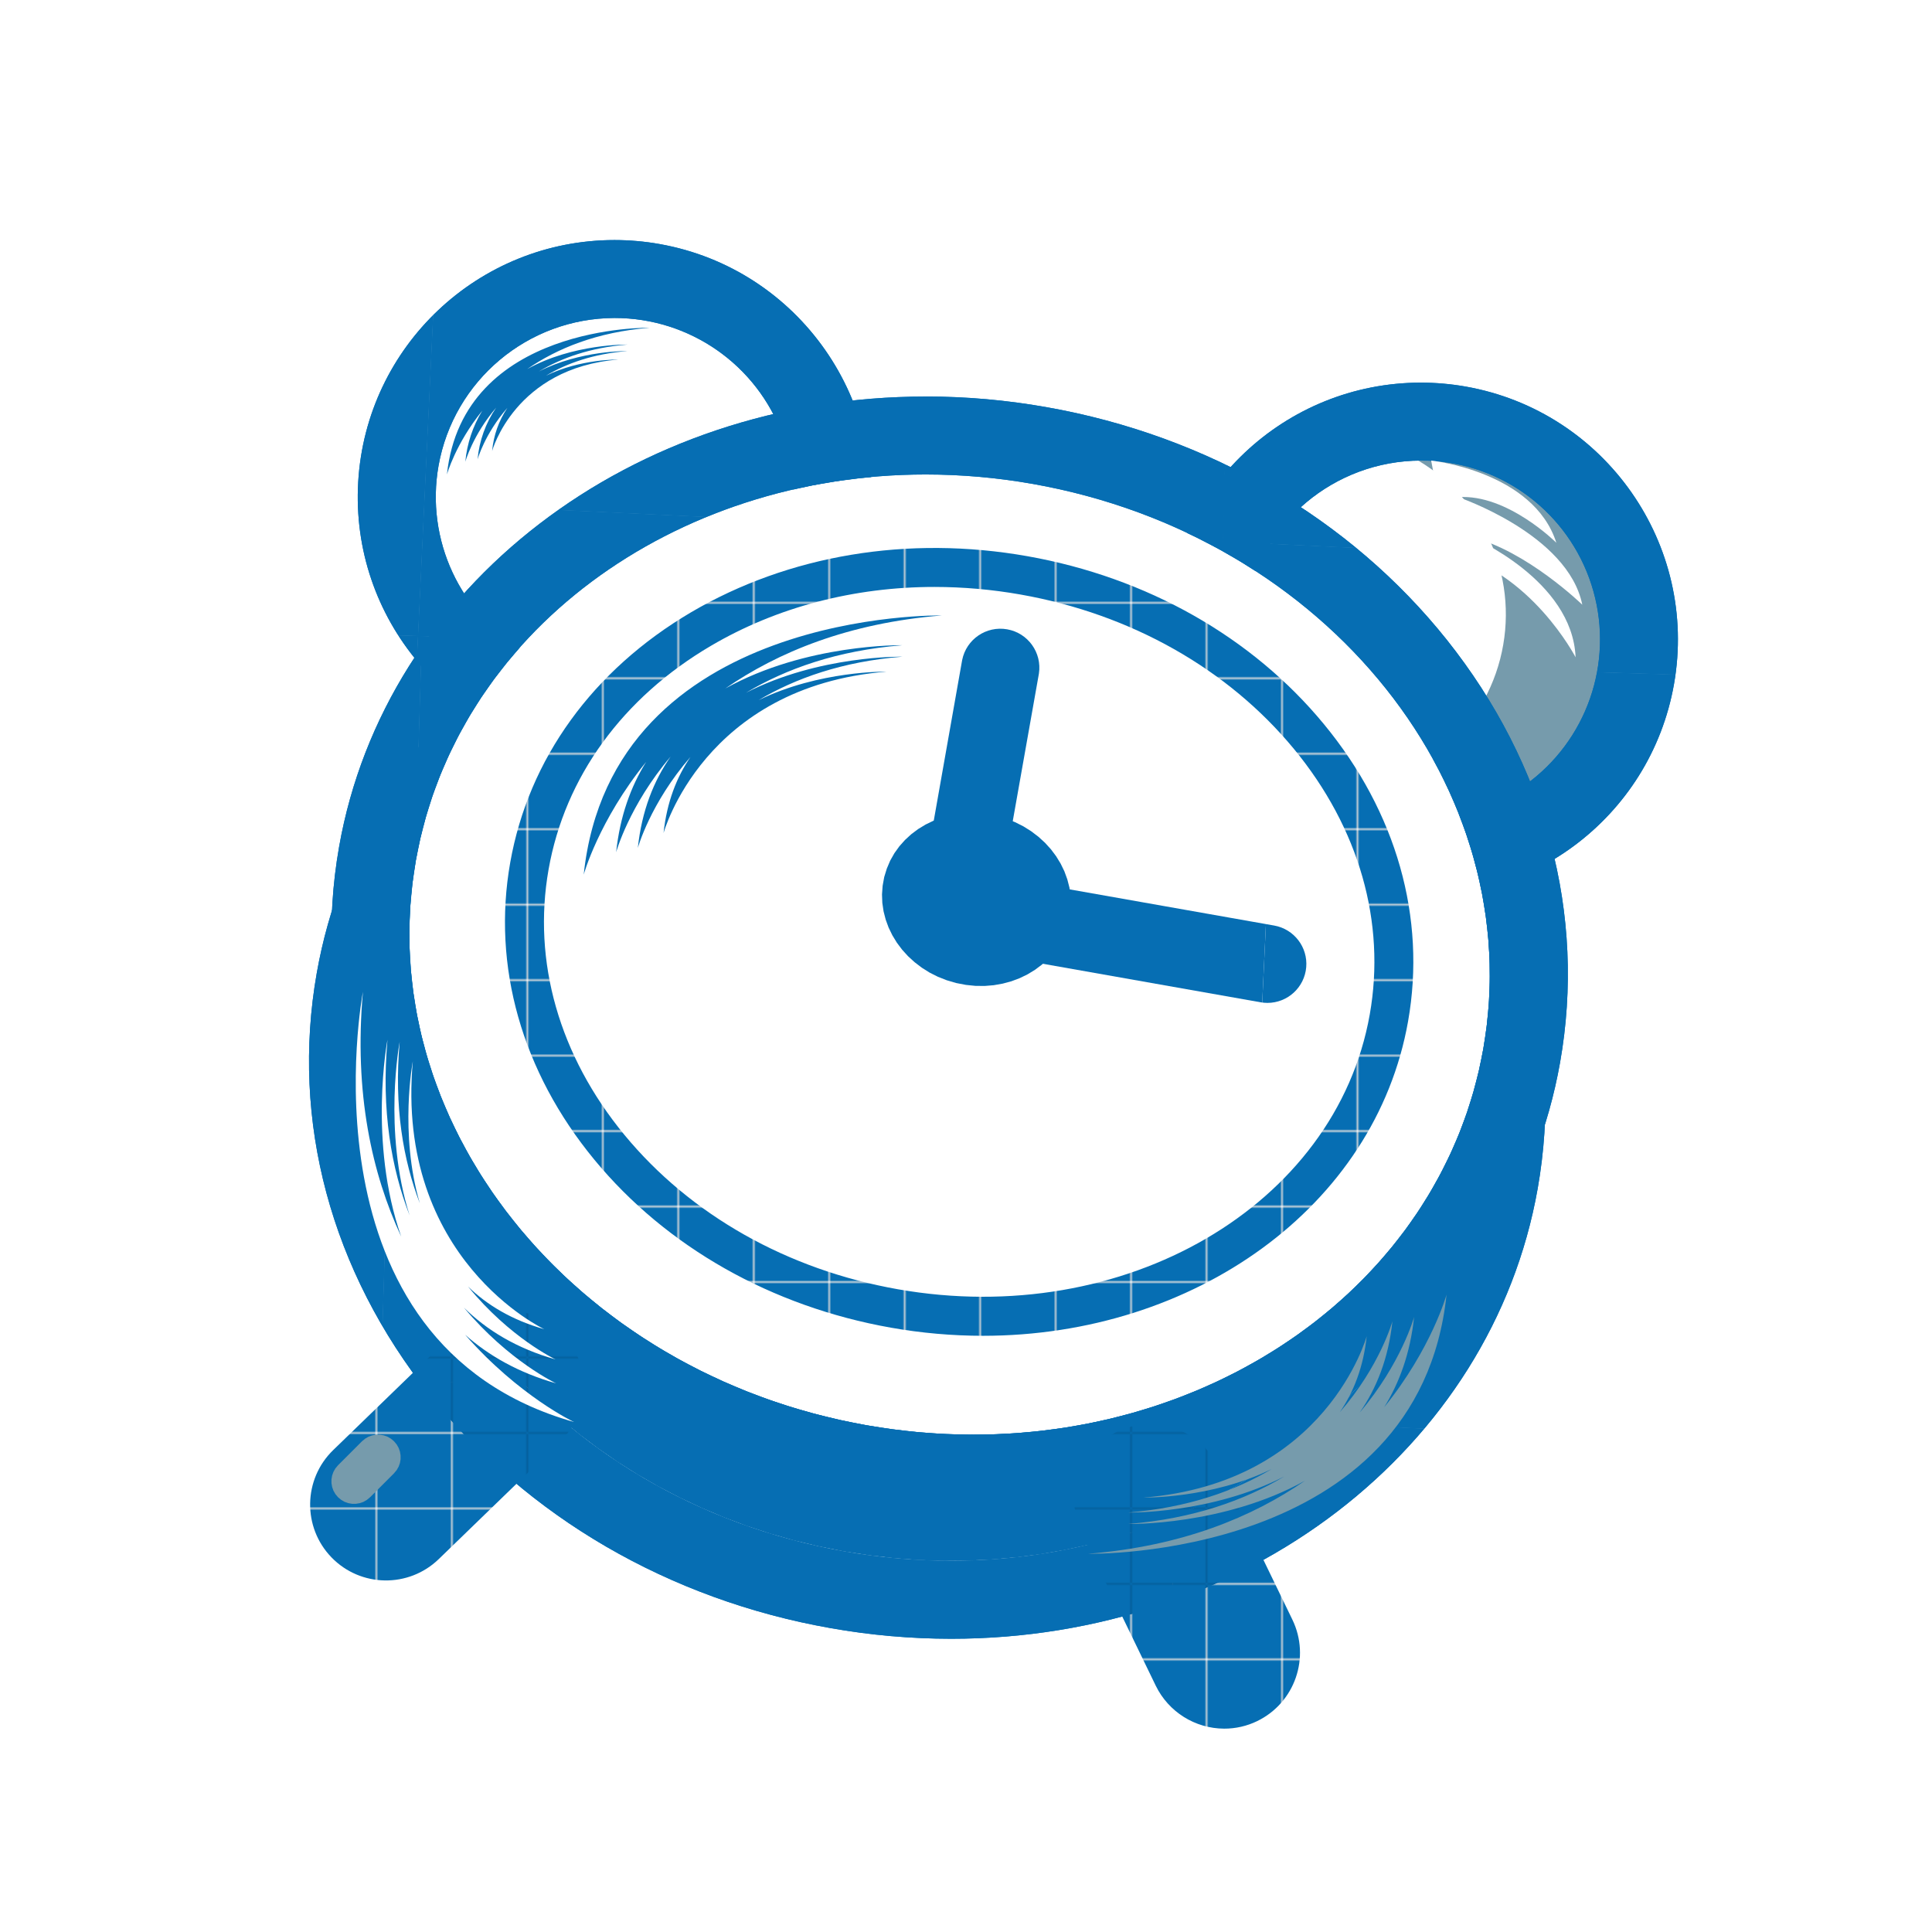 <?xml version="1.0" standalone="no"?><!DOCTYPE svg PUBLIC "-//W3C//DTD SVG 1.1//EN" "http://www.w3.org/Graphics/SVG/1.1/DTD/svg11.dtd"><svg height="1024" legacy-metrics="false" node-id="1" sillyvg="true" template-height="1024" template-width="1024" version="1.1" viewBox="0 0 1024 1024" width="1024" xmlns="http://www.w3.org/2000/svg" xmlns:xlink="http://www.w3.org/1999/xlink"><defs node-id="147"><clipPath id="clip-path" node-id="5"><path d="M 325.68 168.54 C 365.56 168.49 401.20 193.39 414.88 230.85 C 428.55 268.31 417.32 310.32 386.79 335.97 C 356.25 361.61 312.93 365.42 278.40 345.48 C 243.86 325.54 225.49 286.13 232.43 246.86 C 240.49 201.64 279.75 168.67 325.68 168.54 M 325.68 127.23 C 253.58 127.28 194.03 183.52 189.85 255.50 C 185.68 327.47 238.35 390.22 309.96 398.59 C 381.57 406.96 447.28 358.06 459.83 287.06 C 472.89 213.15 423.39 142.39 349.49 129.33 C 341.63 127.94 333.66 127.24 325.68 127.23 Z" fill="#000000" fill-rule="nonzero" node-id="150" stroke="none" target-height="272.278" target-width="272.24" target-x="189.636" target-y="127.23"></path></clipPath><clipPath id="clip-path-2" node-id="7"><path d="M 753.10 244.11 C 792.98 244.06 828.62 268.96 842.30 306.42 C 855.97 343.88 844.74 385.89 814.21 411.54 C 783.67 437.18 740.35 440.99 705.82 421.05 C 671.28 401.11 652.91 361.70 659.85 322.43 C 667.91 277.21 707.17 244.24 753.10 244.11 M 753.10 202.80 C 681.00 202.85 621.45 259.09 617.27 331.07 C 613.10 403.04 665.77 465.79 737.38 474.16 C 808.99 482.53 874.70 433.63 887.25 362.63 C 900.31 288.72 850.82 218.00 776.91 204.90 C 769.05 203.51 761.08 202.81 753.10 202.80 Z" fill="#000000" fill-rule="nonzero" node-id="154" stroke="none" target-height="272.278" target-width="272.241" target-x="617.056" target-y="202.8"></path></clipPath><clipPath id="clip-path-3" node-id="9"><path d="M 478.79 318.36 C 497.83 318.36 516.83 320.04 535.57 323.36 C 691.79 351.00 798.70 485.07 774.34 622.83 C 753.00 743.71 637.63 827.27 504.14 827.27 C 485.10 827.27 466.10 825.59 447.36 822.27 C 291.14 794.63 184.24 660.56 208.59 522.80 C 230.00 401.92 345.30 318.37 478.79 318.36 M 478.79 277.05 L 478.79 277.05 L 478.79 277.05 C 323.09 277.05 192.35 377.38 167.91 515.61 C 154.04 594.08 175.36 673.61 227.96 739.61 C 279.33 804.00 354.70 847.82 440.17 862.93 C 461.30 866.68 482.71 868.57 504.17 868.58 C 659.84 868.58 790.58 768.25 815.00 630.00 C 828.87 551.53 807.55 472.00 755.00 406.00 C 703.60 341.61 628.23 297.81 542.76 282.70 C 521.65 278.96 500.25 277.07 478.81 277.05 Z" fill="#000000" fill-rule="nonzero" node-id="158" stroke="none" target-height="591.53" target-width="655.357" target-x="163.777" target-y="277.05"></path></clipPath><clipPath id="clip-path-4" node-id="11"><path d="M 490.61 251.49 C 509.65 251.49 528.65 253.17 547.39 256.49 C 703.62 284.13 810.52 418.20 786.16 556.00 C 764.79 676.84 649.45 760.40 516.00 760.40 C 496.97 760.40 477.97 758.72 459.23 755.40 C 303.00 727.76 196.06 593.69 220.42 455.93 C 241.79 335.05 357.13 251.50 490.61 251.49 M 490.61 210.18 L 490.61 210.18 L 490.61 210.18 C 334.92 210.18 204.17 310.52 179.74 448.74 C 151.45 608.74 273.59 764.52 451.99 796.06 C 473.12 799.81 494.53 801.70 515.99 801.71 C 671.69 801.71 802.43 701.38 826.87 563.15 C 840.75 484.68 819.42 405.15 766.87 339.15 C 715.49 274.72 640.13 230.91 554.65 215.80 C 533.52 212.05 512.11 210.16 490.65 210.15 Z" fill="#000000" fill-rule="nonzero" node-id="162" stroke="none" target-height="591.56" target-width="655.345" target-x="175.663" target-y="210.15"></path></clipPath><clipPath id="clip-path-5" node-id="13"><path d="M 671.79 531.56 C 670.58 531.56 669.37 531.45 668.17 531.24 L 504.00 502.20 C 498.60 501.25 493.81 498.19 490.67 493.70 C 487.53 489.21 486.30 483.66 487.26 478.26 L 509.96 349.86 C 512.15 338.84 522.75 331.59 533.82 333.55 C 544.88 335.50 552.36 345.94 550.64 357.05 L 531.48 465.12 L 675.36 490.56 C 685.89 492.44 693.25 502.04 692.32 512.69 C 691.39 523.35 682.49 531.53 671.79 531.56 Z" fill="#000000" fill-rule="nonzero" node-id="166" stroke="none" target-height="198.325" target-width="205.358" target-x="486.962" target-y="333.235"></path></clipPath><pattern height="39.15" id="新建图案色板_1" node-id="15" patternUnits="userSpaceOnUse" viewBox="0 0 39.15 39.15" width="39.15" x="0" y="0"><path d="M 0.00 0.00 L 39.15 0.00 L 39.15 39.15 L 0.00 39.15 Z" fill="#000000" fill-rule="nonzero" node-id="170" stroke="none" target-height="39.15" target-width="39.15" target-x="0" target-y="0"></path><path d="M 0.00 0.00 L 39.15 0.00 L 39.15 39.15 L 0.00 39.15 Z" fill="#066eb3" fill-rule="nonzero" node-id="172" stroke="none" target-height="39.15" target-width="39.15" target-x="0" target-y="0"></path></pattern><pattern height="39.15" id="新建图案色板_1-5" node-id="18" patternUnits="userSpaceOnUse" viewBox="0 0 39.15 39.15" width="39.15" x="0" y="0"><path d="M 0.00 0.00 L 39.15 0.00 L 39.15 39.15 L 0.00 39.15 Z" fill="#000000" fill-rule="nonzero" node-id="176" stroke="none" target-height="39.15" target-width="39.15" target-x="0" target-y="0"></path><path d="M 0.00 0.00 L 39.15 0.00 L 39.15 39.15 L 0.00 39.15 Z" fill="#066eb3" fill-rule="nonzero" node-id="178" stroke="none" target-height="39.15" target-width="39.15" target-x="0" target-y="0"></path></pattern></defs><path d="M 327.13 168.57 L 335.00 169.01 L 342.58 170.04 L 349.92 171.65 L 357.03 173.82 L 363.97 176.56 L 370.58 179.78 L 376.87 183.47 L 382.86 187.65 L 388.52 192.28 L 393.77 197.28 L 398.62 202.67 L 403.09 208.46 L 407.10 214.57 L 410.61 220.96 L 413.64 227.65 L 416.18 234.67 L 418.16 241.84 L 419.55 249.22 L 420.37 256.83 L 420.59 264.71 L 420.15 272.57 L 419.11 280.16 L 417.51 287.49 L 415.33 294.60 L 412.59 301.55 L 409.38 308.15 L 405.68 314.44 L 401.51 320.44 L 396.88 326.10 L 391.88 331.35 L 386.49 336.20 L 380.70 340.67 L 374.59 344.67 L 368.20 348.18 L 361.50 351.21 L 354.48 353.76 L 347.32 355.73 L 339.94 357.13 L 332.33 357.94 L 324.45 358.17 L 316.58 357.72 L 308.99 356.69 L 301.66 355.09 L 294.55 352.91 L 287.61 350.17 L 281.00 346.95 L 274.71 343.26 L 268.72 339.08 L 263.06 334.45 L 257.81 329.45 L 252.96 324.06 L 248.49 318.27 L 244.48 312.16 L 240.97 305.77 L 237.94 299.08 L 235.40 292.06 L 233.42 284.89 L 232.03 277.52 L 231.21 269.90 L 230.99 262.03 L 231.43 254.16 L 232.46 246.57 L 234.07 239.24 L 236.25 232.13 L 238.99 225.18 L 242.20 218.58 L 245.89 212.29 L 250.07 206.30 L 254.70 200.63 L 259.70 195.38 L 265.09 190.53 L 270.88 186.06 L 276.99 182.06 L 283.38 178.55 L 290.08 175.52 L 297.10 172.97 L 304.26 171.00 L 311.64 169.60 L 319.25 168.79 L 327.13 168.57 Z" fill="#ffffff" fill-rule="nonzero" node-id="182" stroke-linecap="butt" stroke-width="1" target-height="189.601" target-width="189.601" target-x="230.989" target-y="168.565"></path><g node-id="437"><g clip-path="url(#clip-path)" group-id="1" id="sillyvg_g_0" node-id="184"><path d="M 221.56 337.08 L 645.17 350.11 L 666.35 -98.86 L 242.75 -111.89 L 221.56 337.08 Z" fill="none" group-id="1" node-id="186" stroke="none" target-height="462" target-width="444.79" target-x="221.56" target-y="-111.89"></path><path d="M 645.17 350.11 L 221.56 337.08 L 242.75 -111.89 L 666.35 -98.86 L 645.17 350.11 Z" fill="#066eb3" fill-rule="nonzero" group-id="1" node-id="188" stroke="none" target-height="462" target-width="444.79" target-x="221.56" target-y="-111.89"></path><path d="M 200.39 786.04 L 623.99 799.08 L 645.17 350.11 L 221.56 337.08 L 200.39 786.04 Z" fill="none" group-id="1" node-id="190" stroke="none" target-height="462" target-width="444.78" target-x="200.39" target-y="337.08"></path><path d="M 623.99 799.08 L 200.39 786.04 L 221.56 337.08 L 645.17 350.11 L 623.99 799.08 Z" fill="#066eb3" fill-rule="nonzero" group-id="1" node-id="192" stroke="none" target-height="462" target-width="444.78" target-x="200.39" target-y="337.08"></path><path d="M -202.04 324.05 L 221.56 337.08 L 242.75 -111.89 L -180.86 -124.92 L -202.04 324.05 Z" fill="none" group-id="1" node-id="194" stroke="none" target-height="462" target-width="444.79" target-x="-202.04" target-y="-124.92"></path><path d="M 221.56 337.08 L -202.04 324.05 L -180.86 -124.92 L 242.75 -111.89 L 221.56 337.08 Z" fill="#066eb3" fill-rule="nonzero" group-id="1" node-id="196" stroke="none" target-height="462" target-width="444.79" target-x="-202.04" target-y="-124.92"></path><path d="M -223.22 773.01 L 200.39 786.04 L 221.56 337.08 L -202.04 324.05 L -223.22 773.01 Z" fill="none" group-id="1" node-id="198" stroke="none" target-height="461.99" target-width="444.78" target-x="-223.22" target-y="324.05"></path><path d="M 200.39 786.04 L -223.22 773.01 L -202.04 324.05 L 221.56 337.08 L 200.39 786.04 Z" fill="#066eb3" fill-rule="nonzero" group-id="1" node-id="200" stroke="none" target-height="461.99" target-width="444.78" target-x="-223.22" target-y="324.05"></path><path d="M 221.56 337.08 L 645.17 350.11 L 666.35 -98.86 L 242.75 -111.89 L 221.56 337.08 Z" fill="none" group-id="1" node-id="202" stroke="none" target-height="462" target-width="444.79" target-x="221.56" target-y="-111.89"></path><path d="M 645.17 350.11 L 221.56 337.08 L 242.75 -111.89 L 666.35 -98.86 L 645.17 350.11 Z" fill="#066eb3" fill-rule="nonzero" group-id="1" node-id="204" stroke="none" target-height="462" target-width="444.79" target-x="221.56" target-y="-111.89"></path><path d="M 200.39 786.04 L 623.99 799.08 L 645.17 350.11 L 221.56 337.08 L 200.39 786.04 Z" fill="none" group-id="1" node-id="206" stroke="none" target-height="462" target-width="444.78" target-x="200.39" target-y="337.08"></path><path d="M 623.99 799.08 L 200.39 786.04 L 221.56 337.08 L 645.17 350.11 L 623.99 799.08 Z" fill="#066eb3" fill-rule="nonzero" group-id="1" node-id="208" stroke="none" target-height="462" target-width="444.78" target-x="200.39" target-y="337.08"></path><path d="M -202.04 324.05 L 221.56 337.08 L 242.75 -111.89 L -180.86 -124.92 L -202.04 324.05 Z" fill="none" group-id="1" node-id="210" stroke="none" target-height="462" target-width="444.79" target-x="-202.04" target-y="-124.92"></path><path d="M 221.56 337.08 L -202.04 324.05 L -180.86 -124.92 L 242.75 -111.89 L 221.56 337.08 Z" fill="#066eb3" fill-rule="nonzero" group-id="1" node-id="212" stroke="none" target-height="462" target-width="444.79" target-x="-202.04" target-y="-124.92"></path><path d="M -223.22 773.01 L 200.39 786.04 L 221.56 337.08 L -202.04 324.05 L -223.22 773.01 Z" fill="none" group-id="1" node-id="214" stroke="none" target-height="461.99" target-width="444.78" target-x="-223.22" target-y="324.05"></path><path d="M 200.39 786.04 L -223.22 773.01 L -202.04 324.05 L 221.56 337.08 L 200.39 786.04 Z" fill="#066eb3" fill-rule="nonzero" group-id="1" node-id="216" stroke="none" target-height="461.99" target-width="444.78" target-x="-223.22" target-y="324.05"></path></g></g><path d="M 804.21 259.03 L 810.67 263.55 L 816.58 268.41 L 821.98 273.63 L 826.88 279.22 L 831.34 285.21 L 835.27 291.41 L 838.68 297.86 L 841.58 304.57 L 843.97 311.48 L 845.80 318.50 L 847.09 325.63 L 847.85 332.91 L 848.05 340.21 L 847.67 347.49 L 846.73 354.78 L 845.20 362.09 L 843.11 369.22 L 840.42 376.23 L 837.12 383.13 L 833.16 389.95 L 828.65 396.41 L 823.78 402.32 L 818.56 407.72 L 812.97 412.62 L 806.99 417.08 L 800.78 421.01 L 794.33 424.42 L 787.63 427.32 L 780.71 429.71 L 773.70 431.54 L 766.56 432.84 L 759.29 433.59 L 751.99 433.79 L 744.70 433.41 L 737.42 432.47 L 730.11 430.94 L 722.98 428.85 L 715.97 426.16 L 709.06 422.86 L 702.24 418.90 L 695.79 414.39 L 689.87 409.52 L 684.48 404.30 L 679.58 398.71 L 675.11 392.73 L 671.18 386.52 L 667.77 380.07 L 664.87 373.37 L 662.49 366.46 L 660.65 359.44 L 659.36 352.31 L 658.60 345.03 L 658.41 337.73 L 658.78 330.44 L 659.73 323.16 L 661.25 315.85 L 663.34 308.72 L 666.03 301.71 L 669.34 294.80 L 673.29 287.98 L 677.81 281.53 L 682.67 275.61 L 687.89 270.22 L 693.48 265.32 L 699.47 260.85 L 705.67 256.92 L 712.12 253.51 L 718.82 250.61 L 725.74 248.23 L 732.76 246.39 L 739.89 245.10 L 747.16 244.35 L 754.47 244.15 L 761.75 244.52 L 769.04 245.47 L 776.35 246.99 L 783.48 249.08 L 790.49 251.77 L 797.39 255.08 L 804.21 259.03 Z" fill="#ffffff" fill-rule="nonzero" node-id="219" stroke-linecap="butt" stroke-width="1" target-height="189.638" target-width="189.638" target-x="658.408" target-y="244.149"></path><path d="M 771.12 245.57 C 764.74 244.44 758.26 243.97 751.78 244.16 C 788.01 265.69 805.66 308.57 795.10 349.36 C 784.53 390.16 748.29 419.08 706.16 420.32 C 738.79 439.75 779.87 437.82 810.53 415.42 C 841.20 393.02 855.54 354.48 846.96 317.49 C 838.39 280.49 808.55 252.19 771.16 245.57 Z" fill="#769bac" fill-rule="nonzero" node-id="221" stroke="none" target-height="189.47" target-width="143.258" target-x="706.16" target-y="244.16"></path><g clip-path="url(#clip-path-2)" group-id="2" id="sillyvg_g_1" node-id="223"><path d="M 645.17 350.11 L 1068.77 363.14 L 1089.95 -85.82 L 666.35 -98.86 L 645.17 350.11 Z" fill="none" group-id="2" node-id="225" stroke="none" target-height="462" target-width="444.78" target-x="645.17" target-y="-98.86"></path><path d="M 1068.77 363.14 L 645.17 350.11 L 666.35 -98.86 L 1089.95 -85.82 L 1068.77 363.14 Z" fill="#066eb3" fill-rule="nonzero" group-id="2" node-id="227" stroke="none" target-height="462" target-width="444.78" target-x="645.17" target-y="-98.86"></path><path d="M 623.99 799.08 L 1047.59 812.11 L 1068.77 363.14 L 645.17 350.11 L 623.99 799.08 Z" fill="none" group-id="2" node-id="229" stroke="none" target-height="462" target-width="444.78" target-x="623.99" target-y="350.11"></path><path d="M 1047.59 812.11 L 623.99 799.08 L 645.17 350.11 L 1068.77 363.14 L 1047.59 812.11 Z" fill="#066eb3" fill-rule="nonzero" group-id="2" node-id="231" stroke="none" target-height="462" target-width="444.78" target-x="623.99" target-y="350.11"></path><path d="M 645.17 350.11 L 1068.77 363.14 L 1089.95 -85.82 L 666.35 -98.86 L 645.17 350.11 Z" fill="none" group-id="2" node-id="233" stroke="none" target-height="462" target-width="444.78" target-x="645.17" target-y="-98.86"></path><path d="M 1068.77 363.14 L 645.17 350.11 L 666.35 -98.86 L 1089.95 -85.82 L 1068.77 363.14 Z" fill="#066eb3" fill-rule="nonzero" group-id="2" node-id="235" stroke="none" target-height="462" target-width="444.78" target-x="645.17" target-y="-98.86"></path><path d="M 623.99 799.08 L 1047.59 812.11 L 1068.77 363.14 L 645.17 350.11 L 623.99 799.08 Z" fill="none" group-id="2" node-id="237" stroke="none" target-height="462" target-width="444.78" target-x="623.99" target-y="350.11"></path><path d="M 1047.59 812.11 L 623.99 799.08 L 645.17 350.11 L 1068.77 363.14 L 1047.59 812.11 Z" fill="#066eb3" fill-rule="nonzero" group-id="2" node-id="239" stroke="none" target-height="462" target-width="444.78" target-x="623.99" target-y="350.11"></path><path d="M 221.56 337.08 L 645.17 350.11 L 666.35 -98.86 L 242.75 -111.89 L 221.56 337.08 Z" fill="none" group-id="2" node-id="241" stroke="none" target-height="462" target-width="444.79" target-x="221.56" target-y="-111.89"></path><path d="M 645.17 350.11 L 221.56 337.08 L 242.75 -111.89 L 666.35 -98.86 L 645.17 350.11 Z" fill="#066eb3" fill-rule="nonzero" group-id="2" node-id="243" stroke="none" target-height="462" target-width="444.79" target-x="221.56" target-y="-111.89"></path><path d="M 200.39 786.04 L 623.99 799.08 L 645.17 350.11 L 221.56 337.08 L 200.39 786.04 Z" fill="none" group-id="2" node-id="245" stroke="none" target-height="462" target-width="444.78" target-x="200.39" target-y="337.08"></path><path d="M 623.99 799.08 L 200.39 786.04 L 221.56 337.08 L 645.17 350.11 L 623.99 799.08 Z" fill="#066eb3" fill-rule="nonzero" group-id="2" node-id="247" stroke="none" target-height="462" target-width="444.78" target-x="200.39" target-y="337.08"></path></g><path d="M 535.60 323.41 L 549.01 326.08 L 562.07 329.22 L 574.80 332.84 L 587.20 336.92 L 599.29 341.46 L 611.29 346.54 L 622.90 352.01 L 634.13 357.87 L 645.00 364.12 L 655.51 370.76 L 665.82 377.88 L 675.69 385.31 L 685.14 393.05 L 694.18 401.11 L 702.83 409.50 L 711.16 418.29 L 719.01 427.31 L 726.39 436.58 L 733.32 446.10 L 739.80 455.87 L 745.87 465.96 L 751.41 476.22 L 756.44 486.66 L 760.97 497.28 L 765.00 508.09 L 768.52 519.10 L 771.47 530.22 L 773.87 541.46 L 775.71 552.83 L 777.00 564.36 L 777.69 575.89 L 777.78 587.49 L 777.26 599.18 L 776.12 610.97 L 774.35 622.87 L 771.93 634.66 L 768.96 646.13 L 765.44 657.29 L 761.38 668.15 L 756.77 678.75 L 751.60 689.13 L 745.97 699.18 L 739.86 708.92 L 733.28 718.35 L 726.20 727.49 L 718.70 736.26 L 710.80 744.69 L 702.50 752.76 L 693.77 760.50 L 684.62 767.89 L 675.18 774.85 L 665.40 781.41 L 655.29 787.59 L 644.82 793.37 L 633.98 798.78 L 622.98 803.69 L 611.72 808.16 L 600.19 812.19 L 588.37 815.78 L 576.25 818.93 L 564.09 821.56 L 551.74 823.71 L 539.18 825.36 L 526.40 826.51 L 513.39 827.17 L 500.47 827.29 L 487.42 826.87 L 474.23 825.90 L 460.88 824.37 L 447.36 822.28 L 433.95 819.61 L 420.89 816.47 L 408.17 812.85 L 395.76 808.77 L 383.67 804.22 L 371.67 799.15 L 360.07 793.68 L 348.83 787.82 L 337.97 781.57 L 327.45 774.93 L 317.14 767.81 L 307.27 760.38 L 297.82 752.64 L 288.78 744.58 L 280.14 736.19 L 271.81 727.40 L 263.96 718.37 L 256.57 709.11 L 249.64 699.59 L 243.16 689.82 L 237.10 679.72 L 231.55 669.47 L 226.52 659.03 L 221.99 648.41 L 217.96 637.60 L 214.45 626.59 L 211.49 615.47 L 209.10 604.23 L 207.25 592.85 L 205.97 581.33 L 205.27 569.80 L 205.18 558.19 L 205.70 546.51 L 206.84 534.72 L 208.61 522.81 L 211.03 511.02 L 214.01 499.56 L 217.52 488.40 L 221.59 477.53 L 226.20 466.94 L 231.36 456.56 L 236.99 446.50 L 243.10 436.77 L 249.69 427.34 L 256.77 418.20 L 264.26 409.42 L 272.16 401.00 L 280.47 392.93 L 289.19 385.19 L 298.35 377.79 L 307.79 370.84 L 317.56 364.27 L 327.68 358.10 L 338.15 352.31 L 348.99 346.91 L 359.98 342.00 L 371.24 337.53 L 382.77 333.50 L 394.60 329.91 L 406.72 326.76 L 418.87 324.12 L 431.23 321.98 L 443.78 320.33 L 456.56 319.17 L 469.57 318.52 L 482.49 318.40 L 495.54 318.82 L 508.74 319.79 L 522.08 321.31 L 535.60 323.41 Z" fill="#066eb3" fill-rule="nonzero" node-id="250" stroke-linecap="butt" stroke-width="1" target-height="508.888" target-width="572.603" target-x="205.18" target-y="318.4"></path><g clip-path="url(#clip-path-3)" group-id="3" id="sillyvg_g_2" node-id="252"><path d="M 636.25 353.92 L 1058.60 374.04 L 1070.61 -23.04 L 648.25 -43.16 L 636.25 353.92 Z" fill="none" group-id="3" node-id="254" stroke="none" target-height="417.2" target-width="434.36" target-x="636.25" target-y="-43.16"></path><path d="M 1058.60 374.04 L 636.25 353.92 L 648.25 -43.16 L 1070.61 -23.04 L 1058.60 374.04 Z" fill="#066eb3" fill-rule="nonzero" group-id="3" node-id="256" stroke="none" target-height="417.2" target-width="434.36" target-x="636.25" target-y="-43.16"></path><path d="M 624.24 751.00 L 1046.59 771.12 L 1058.60 374.04 L 636.25 353.92 L 624.24 751.00 Z" fill="none" group-id="3" node-id="258" stroke="none" target-height="417.2" target-width="434.36" target-x="624.24" target-y="353.92"></path><path d="M 1046.59 771.12 L 624.24 751.00 L 636.25 353.92 L 1058.60 374.04 L 1046.59 771.12 Z" fill="#066eb3" fill-rule="nonzero" group-id="3" node-id="260" stroke="none" target-height="417.2" target-width="434.36" target-x="624.24" target-y="353.92"></path><path d="M 612.24 1148.08 L 1034.59 1168.20 L 1046.59 771.12 L 624.24 751.00 L 612.24 1148.08 Z" fill="none" group-id="3" node-id="262" stroke="none" target-height="417.2" target-width="434.35" target-x="612.24" target-y="751"></path><path d="M 1034.59 1168.20 L 612.24 1148.08 L 624.24 751.00 L 1046.59 771.12 L 1034.59 1168.20 Z" fill="#066eb3" fill-rule="nonzero" group-id="3" node-id="264" stroke="none" target-height="417.2" target-width="434.35" target-x="612.24" target-y="751"></path><path d="M 213.90 333.80 L 636.25 353.92 L 648.25 -43.16 L 225.91 -63.28 L 213.90 333.80 Z" fill="none" group-id="3" node-id="266" stroke="none" target-height="417.2" target-width="434.35" target-x="213.9" target-y="-63.28"></path><path d="M 636.25 353.92 L 213.90 333.80 L 225.91 -63.28 L 648.25 -43.16 L 636.25 353.92 Z" fill="#066eb3" fill-rule="nonzero" group-id="3" node-id="268" stroke="none" target-height="417.2" target-width="434.35" target-x="213.9" target-y="-63.28"></path><path d="M 201.89 730.88 L 624.24 751.00 L 636.25 353.92 L 213.90 333.80 L 201.89 730.88 Z" fill="none" group-id="3" node-id="270" stroke="none" target-height="417.2" target-width="434.36" target-x="201.89" target-y="333.8"></path><path d="M 624.24 751.00 L 201.89 730.88 L 213.90 333.80 L 636.25 353.92 L 624.24 751.00 Z" fill="#066eb3" fill-rule="nonzero" group-id="3" node-id="272" stroke="none" target-height="417.2" target-width="434.36" target-x="201.89" target-y="333.8"></path><path d="M 189.89 1127.96 L 612.24 1148.08 L 624.24 751.00 L 201.89 730.88 L 189.89 1127.96 Z" fill="none" group-id="3" node-id="274" stroke="none" target-height="417.2" target-width="434.35" target-x="189.89" target-y="730.88"></path><path d="M 612.24 1148.08 L 189.89 1127.96 L 201.89 730.88 L 624.24 751.00 L 612.24 1148.08 Z" fill="#066eb3" fill-rule="nonzero" group-id="3" node-id="276" stroke="none" target-height="417.2" target-width="434.35" target-x="189.89" target-y="730.88"></path><path d="M -208.45 313.67 L 213.90 333.80 L 225.91 -63.28 L -196.44 -83.41 L -208.45 313.67 Z" fill="none" group-id="3" node-id="278" stroke="none" target-height="417.21" target-width="434.36" target-x="-208.45" target-y="-83.41"></path><path d="M 213.90 333.80 L -208.45 313.67 L -196.44 -83.41 L 225.91 -63.28 L 213.90 333.80 Z" fill="#066eb3" fill-rule="nonzero" group-id="3" node-id="280" stroke="none" target-height="417.21" target-width="434.36" target-x="-208.45" target-y="-83.41"></path><path d="M -220.46 710.75 L 201.89 730.88 L 213.90 333.80 L -208.45 313.67 L -220.46 710.75 Z" fill="none" group-id="3" node-id="282" stroke="none" target-height="417.21" target-width="434.36" target-x="-220.46" target-y="313.67"></path><path d="M 201.89 730.88 L -220.46 710.75 L -208.45 313.67 L 213.90 333.80 L 201.89 730.88 Z" fill="#066eb3" fill-rule="nonzero" group-id="3" node-id="284" stroke="none" target-height="417.21" target-width="434.36" target-x="-220.46" target-y="313.67"></path><path d="M -232.46 1107.84 L 189.89 1127.96 L 201.89 730.88 L -220.46 710.75 L -232.46 1107.84 Z" fill="none" group-id="3" node-id="286" stroke="none" target-height="417.21" target-width="434.35" target-x="-232.46" target-y="710.75"></path><path d="M 189.89 1127.96 L -232.46 1107.84 L -220.46 710.75 L 201.89 730.88 L 189.89 1127.96 Z" fill="#066eb3" fill-rule="nonzero" group-id="3" node-id="288" stroke="none" target-height="417.21" target-width="434.35" target-x="-232.46" target-y="710.75"></path><path d="M 636.25 353.92 L 1058.60 374.04 L 1070.61 -23.04 L 648.25 -43.16 L 636.25 353.92 Z" fill="none" group-id="3" node-id="290" stroke="none" target-height="417.2" target-width="434.36" target-x="636.25" target-y="-43.16"></path><path d="M 1058.60 374.04 L 636.25 353.92 L 648.25 -43.16 L 1070.61 -23.04 L 1058.60 374.04 Z" fill="#066eb3" fill-rule="nonzero" group-id="3" node-id="292" stroke="none" target-height="417.2" target-width="434.36" target-x="636.25" target-y="-43.16"></path><path d="M 624.24 751.00 L 1046.59 771.12 L 1058.60 374.04 L 636.25 353.92 L 624.24 751.00 Z" fill="none" group-id="3" node-id="294" stroke="none" target-height="417.2" target-width="434.36" target-x="624.24" target-y="353.92"></path><path d="M 1046.59 771.12 L 624.24 751.00 L 636.25 353.92 L 1058.60 374.04 L 1046.59 771.12 Z" fill="#066eb3" fill-rule="nonzero" group-id="3" node-id="296" stroke="none" target-height="417.2" target-width="434.36" target-x="624.24" target-y="353.92"></path><path d="M 612.24 1148.08 L 1034.59 1168.20 L 1046.59 771.12 L 624.24 751.00 L 612.24 1148.08 Z" fill="none" group-id="3" node-id="298" stroke="none" target-height="417.2" target-width="434.35" target-x="612.24" target-y="751"></path><path d="M 1034.59 1168.20 L 612.24 1148.08 L 624.24 751.00 L 1046.59 771.12 L 1034.59 1168.20 Z" fill="#066eb3" fill-rule="nonzero" group-id="3" node-id="300" stroke="none" target-height="417.2" target-width="434.35" target-x="612.24" target-y="751"></path><path d="M 213.90 333.80 L 636.25 353.92 L 648.25 -43.16 L 225.91 -63.28 L 213.90 333.80 Z" fill="none" group-id="3" node-id="302" stroke="none" target-height="417.2" target-width="434.35" target-x="213.9" target-y="-63.28"></path><path d="M 636.25 353.92 L 213.90 333.80 L 225.91 -63.28 L 648.25 -43.16 L 636.25 353.92 Z" fill="#066eb3" fill-rule="nonzero" group-id="3" node-id="304" stroke="none" target-height="417.2" target-width="434.35" target-x="213.9" target-y="-63.28"></path><path d="M 201.89 730.88 L 624.24 751.00 L 636.25 353.92 L 213.90 333.80 L 201.89 730.88 Z" fill="none" group-id="3" node-id="306" stroke="none" target-height="417.2" target-width="434.36" target-x="201.89" target-y="333.8"></path><path d="M 624.24 751.00 L 201.89 730.88 L 213.90 333.80 L 636.25 353.92 L 624.24 751.00 Z" fill="#066eb3" fill-rule="nonzero" group-id="3" node-id="308" stroke="none" target-height="417.2" target-width="434.36" target-x="201.89" target-y="333.8"></path><path d="M 189.89 1127.96 L 612.24 1148.08 L 624.24 751.00 L 201.89 730.88 L 189.89 1127.96 Z" fill="none" group-id="3" node-id="310" stroke="none" target-height="417.2" target-width="434.35" target-x="189.89" target-y="730.88"></path><path d="M 612.24 1148.08 L 189.89 1127.96 L 201.89 730.88 L 624.24 751.00 L 612.24 1148.08 Z" fill="#066eb3" fill-rule="nonzero" group-id="3" node-id="312" stroke="none" target-height="417.2" target-width="434.35" target-x="189.89" target-y="730.88"></path><path d="M -208.45 313.67 L 213.90 333.80 L 225.91 -63.28 L -196.44 -83.41 L -208.45 313.67 Z" fill="none" group-id="3" node-id="314" stroke="none" target-height="417.21" target-width="434.36" target-x="-208.45" target-y="-83.41"></path><path d="M 213.90 333.80 L -208.45 313.67 L -196.44 -83.41 L 225.91 -63.28 L 213.90 333.80 Z" fill="#066eb3" fill-rule="nonzero" group-id="3" node-id="316" stroke="none" target-height="417.21" target-width="434.36" target-x="-208.45" target-y="-83.41"></path><path d="M -220.46 710.75 L 201.89 730.88 L 213.90 333.80 L -208.45 313.67 L -220.46 710.75 Z" fill="none" group-id="3" node-id="318" stroke="none" target-height="417.21" target-width="434.36" target-x="-220.46" target-y="313.67"></path><path d="M 201.89 730.88 L -220.46 710.75 L -208.45 313.67 L 213.90 333.80 L 201.89 730.88 Z" fill="#066eb3" fill-rule="nonzero" group-id="3" node-id="320" stroke="none" target-height="417.21" target-width="434.36" target-x="-220.46" target-y="313.67"></path><path d="M -232.46 1107.84 L 189.89 1127.96 L 201.89 730.88 L -220.46 710.75 L -232.46 1107.84 Z" fill="none" group-id="3" node-id="322" stroke="none" target-height="417.21" target-width="434.35" target-x="-232.46" target-y="710.75"></path><path d="M 189.89 1127.96 L -232.46 1107.84 L -220.46 710.75 L 201.89 730.88 L 189.89 1127.96 Z" fill="#066eb3" fill-rule="nonzero" group-id="3" node-id="324" stroke="none" target-height="417.21" target-width="434.35" target-x="-232.46" target-y="710.75"></path></g><path d="M 547.43 256.54 L 560.84 259.21 L 573.90 262.36 L 586.63 265.97 L 599.03 270.06 L 611.12 274.60 L 623.12 279.68 L 634.73 285.15 L 645.96 291.00 L 656.83 297.25 L 667.34 303.90 L 677.65 311.01 L 687.52 318.44 L 696.97 326.19 L 706.01 334.25 L 714.66 342.63 L 722.99 351.42 L 730.84 360.45 L 738.22 369.72 L 745.15 379.24 L 751.63 389.01 L 757.70 399.10 L 763.24 409.36 L 768.27 419.79 L 772.80 430.41 L 776.83 441.23 L 780.35 452.24 L 783.30 463.35 L 785.70 474.59 L 787.54 485.97 L 788.83 497.50 L 789.52 509.03 L 789.61 520.63 L 789.09 532.32 L 787.95 544.11 L 786.18 556.01 L 783.76 567.80 L 780.79 579.26 L 777.27 590.42 L 773.21 601.29 L 768.60 611.88 L 763.43 622.27 L 757.80 632.32 L 751.69 642.06 L 745.11 651.49 L 738.03 660.62 L 730.53 669.40 L 722.63 677.82 L 714.33 685.90 L 705.60 693.63 L 696.45 701.03 L 687.01 707.99 L 677.23 714.55 L 667.12 720.72 L 656.65 726.51 L 645.81 731.91 L 634.81 736.82 L 623.55 741.29 L 612.02 745.33 L 600.20 748.92 L 588.08 752.07 L 575.92 754.70 L 563.57 756.84 L 551.01 758.49 L 538.23 759.65 L 525.22 760.30 L 512.30 760.42 L 499.25 760.00 L 486.06 759.04 L 472.71 757.51 L 459.19 755.42 L 445.78 752.75 L 432.72 749.60 L 420.00 745.99 L 407.59 741.91 L 395.50 737.36 L 383.50 732.28 L 371.90 726.82 L 360.66 720.96 L 349.80 714.71 L 339.28 708.06 L 328.97 700.95 L 319.10 693.52 L 309.65 685.77 L 300.61 677.71 L 291.97 669.33 L 283.64 660.54 L 275.79 651.51 L 268.40 642.24 L 261.47 632.72 L 254.99 622.95 L 248.93 612.86 L 243.39 602.60 L 238.35 592.17 L 233.82 581.55 L 229.79 570.73 L 226.28 559.72 L 223.32 548.61 L 220.93 537.37 L 219.09 525.99 L 217.80 514.47 L 217.10 502.93 L 217.01 491.33 L 217.53 479.64 L 218.67 467.85 L 220.44 455.95 L 222.86 444.16 L 225.84 432.70 L 229.35 421.54 L 233.42 410.67 L 238.03 400.08 L 243.19 389.69 L 248.82 379.64 L 254.93 369.90 L 261.52 360.47 L 268.60 351.34 L 276.09 342.56 L 283.99 334.14 L 292.30 326.06 L 301.02 318.33 L 310.18 310.93 L 319.62 303.97 L 329.39 297.41 L 339.51 291.24 L 349.98 285.45 L 360.82 280.05 L 371.81 275.14 L 383.07 270.67 L 394.60 266.63 L 406.43 263.04 L 418.55 259.89 L 430.70 257.26 L 443.06 255.12 L 455.62 253.47 L 468.39 252.31 L 481.41 251.66 L 494.32 251.54 L 507.37 251.96 L 520.57 252.92 L 533.91 254.45 L 547.43 256.54 Z" fill="#ffffff" fill-rule="nonzero" node-id="327" stroke-linecap="butt" stroke-width="1" target-height="508.888" target-width="572.603" target-x="217.011" target-y="251.536"></path><g clip-path="url(#clip-path-4)" group-id="4" id="sillyvg_g_3" node-id="329"><path d="M 648.07 287.05 L 1070.42 307.18 L 1082.43 -89.91 L 660.08 -110.03 L 648.07 287.05 Z" fill="none" group-id="4" node-id="331" stroke="none" target-height="417.21" target-width="434.36" target-x="648.07" target-y="-110.03"></path><path d="M 1070.42 307.18 L 648.07 287.05 L 660.08 -110.03 L 1082.43 -89.91 L 1070.42 307.18 Z" fill="#066eb3" fill-rule="nonzero" group-id="4" node-id="333" stroke="none" target-height="417.21" target-width="434.36" target-x="648.07" target-y="-110.03"></path><path d="M 636.07 684.13 L 1058.42 704.25 L 1070.42 307.18 L 648.07 287.05 L 636.07 684.13 Z" fill="none" group-id="4" node-id="335" stroke="none" target-height="417.2" target-width="434.35" target-x="636.07" target-y="287.05"></path><path d="M 1058.42 704.25 L 636.07 684.13 L 648.07 287.05 L 1070.42 307.18 L 1058.42 704.25 Z" fill="#066eb3" fill-rule="nonzero" group-id="4" node-id="337" stroke="none" target-height="417.2" target-width="434.35" target-x="636.07" target-y="287.05"></path><path d="M 624.06 1081.21 L 1046.41 1101.34 L 1058.42 704.25 L 636.07 684.13 L 624.06 1081.21 Z" fill="none" group-id="4" node-id="339" stroke="none" target-height="417.21" target-width="434.36" target-x="624.06" target-y="684.13"></path><path d="M 1046.41 1101.34 L 624.06 1081.21 L 636.07 684.13 L 1058.42 704.25 L 1046.41 1101.34 Z" fill="#066eb3" fill-rule="nonzero" group-id="4" node-id="341" stroke="none" target-height="417.21" target-width="434.36" target-x="624.06" target-y="684.13"></path><path d="M 225.72 266.93 L 648.07 287.05 L 660.08 -110.03 L 237.73 -130.15 L 225.72 266.93 Z" fill="none" group-id="4" node-id="343" stroke="none" target-height="417.2" target-width="434.36" target-x="225.72" target-y="-130.15"></path><path d="M 648.07 287.05 L 225.72 266.93 L 237.73 -130.15 L 660.08 -110.03 L 648.07 287.05 Z" fill="#066eb3" fill-rule="nonzero" group-id="4" node-id="345" stroke="none" target-height="417.2" target-width="434.36" target-x="225.72" target-y="-130.15"></path><path d="M 213.72 664.01 L 636.07 684.13 L 648.07 287.05 L 225.72 266.93 L 213.72 664.01 Z" fill="none" group-id="4" node-id="347" stroke="none" target-height="417.2" target-width="434.35" target-x="213.72" target-y="266.93"></path><path d="M 636.07 684.13 L 213.72 664.01 L 225.72 266.93 L 648.07 287.05 L 636.07 684.13 Z" fill="#066eb3" fill-rule="nonzero" group-id="4" node-id="349" stroke="none" target-height="417.2" target-width="434.35" target-x="213.72" target-y="266.93"></path><path d="M 201.71 1061.09 L 624.06 1081.21 L 636.07 684.13 L 213.72 664.01 L 201.71 1061.09 Z" fill="none" group-id="4" node-id="351" stroke="none" target-height="417.2" target-width="434.36" target-x="201.71" target-y="664.01"></path><path d="M 624.06 1081.21 L 201.71 1061.09 L 213.72 664.01 L 636.07 684.13 L 624.06 1081.21 Z" fill="#066eb3" fill-rule="nonzero" group-id="4" node-id="353" stroke="none" target-height="417.2" target-width="434.36" target-x="201.71" target-y="664.01"></path><path d="M -196.63 246.81 L 225.72 266.93 L 237.73 -130.15 L -184.62 -150.27 L -196.63 246.81 Z" fill="none" group-id="4" node-id="355" stroke="none" target-height="417.2" target-width="434.36" target-x="-196.63" target-y="-150.27"></path><path d="M 225.72 266.93 L -196.63 246.81 L -184.62 -150.27 L 237.73 -130.15 L 225.72 266.93 Z" fill="#066eb3" fill-rule="nonzero" group-id="4" node-id="357" stroke="none" target-height="417.2" target-width="434.36" target-x="-196.63" target-y="-150.27"></path><path d="M -208.63 643.89 L 213.72 664.01 L 225.72 266.93 L -196.63 246.81 L -208.63 643.89 Z" fill="none" group-id="4" node-id="359" stroke="none" target-height="417.2" target-width="434.35" target-x="-208.63" target-y="246.81"></path><path d="M 213.72 664.01 L -208.63 643.89 L -196.63 246.81 L 225.72 266.93 L 213.72 664.01 Z" fill="#066eb3" fill-rule="nonzero" group-id="4" node-id="361" stroke="none" target-height="417.2" target-width="434.35" target-x="-208.63" target-y="246.81"></path><path d="M -220.64 1040.97 L 201.71 1061.09 L 213.72 664.01 L -208.63 643.89 L -220.64 1040.97 Z" fill="none" group-id="4" node-id="363" stroke="none" target-height="417.2" target-width="434.36" target-x="-220.64" target-y="643.89"></path><path d="M 201.71 1061.09 L -220.64 1040.97 L -208.63 643.89 L 213.72 664.01 L 201.71 1061.09 Z" fill="#066eb3" fill-rule="nonzero" group-id="4" node-id="365" stroke="none" target-height="417.2" target-width="434.36" target-x="-220.64" target-y="643.89"></path><path d="M 648.07 287.05 L 1070.42 307.18 L 1082.43 -89.91 L 660.08 -110.03 L 648.07 287.05 Z" fill="none" group-id="4" node-id="367" stroke="none" target-height="417.21" target-width="434.36" target-x="648.07" target-y="-110.03"></path><path d="M 1070.42 307.18 L 648.07 287.05 L 660.08 -110.03 L 1082.43 -89.91 L 1070.42 307.18 Z" fill="#066eb3" fill-rule="nonzero" group-id="4" node-id="369" stroke="none" target-height="417.21" target-width="434.36" target-x="648.07" target-y="-110.03"></path><path d="M 636.07 684.13 L 1058.42 704.25 L 1070.42 307.18 L 648.07 287.05 L 636.07 684.13 Z" fill="none" group-id="4" node-id="371" stroke="none" target-height="417.2" target-width="434.35" target-x="636.07" target-y="287.05"></path><path d="M 1058.42 704.25 L 636.07 684.13 L 648.07 287.05 L 1070.42 307.18 L 1058.42 704.25 Z" fill="#066eb3" fill-rule="nonzero" group-id="4" node-id="373" stroke="none" target-height="417.2" target-width="434.35" target-x="636.07" target-y="287.05"></path><path d="M 624.06 1081.21 L 1046.41 1101.34 L 1058.42 704.25 L 636.07 684.13 L 624.06 1081.21 Z" fill="none" group-id="4" node-id="375" stroke="none" target-height="417.21" target-width="434.36" target-x="624.06" target-y="684.13"></path><path d="M 1046.41 1101.34 L 624.06 1081.21 L 636.07 684.13 L 1058.42 704.25 L 1046.41 1101.34 Z" fill="#066eb3" fill-rule="nonzero" group-id="4" node-id="377" stroke="none" target-height="417.21" target-width="434.36" target-x="624.06" target-y="684.13"></path><path d="M 225.72 266.93 L 648.07 287.05 L 660.08 -110.03 L 237.73 -130.15 L 225.72 266.93 Z" fill="none" group-id="4" node-id="379" stroke="none" target-height="417.2" target-width="434.36" target-x="225.72" target-y="-130.15"></path><path d="M 648.07 287.05 L 225.72 266.93 L 237.73 -130.15 L 660.08 -110.03 L 648.07 287.05 Z" fill="#066eb3" fill-rule="nonzero" group-id="4" node-id="381" stroke="none" target-height="417.2" target-width="434.36" target-x="225.72" target-y="-130.15"></path><path d="M 213.72 664.01 L 636.07 684.13 L 648.07 287.05 L 225.72 266.93 L 213.72 664.01 Z" fill="none" group-id="4" node-id="383" stroke="none" target-height="417.2" target-width="434.35" target-x="213.72" target-y="266.93"></path><path d="M 636.07 684.13 L 213.72 664.01 L 225.72 266.93 L 648.07 287.05 L 636.07 684.13 Z" fill="#066eb3" fill-rule="nonzero" group-id="4" node-id="385" stroke="none" target-height="417.2" target-width="434.35" target-x="213.72" target-y="266.93"></path><path d="M 201.71 1061.09 L 624.06 1081.21 L 636.07 684.13 L 213.72 664.01 L 201.71 1061.09 Z" fill="none" group-id="4" node-id="387" stroke="none" target-height="417.2" target-width="434.36" target-x="201.71" target-y="664.01"></path><path d="M 624.06 1081.21 L 201.71 1061.09 L 213.72 664.01 L 636.07 684.13 L 624.06 1081.21 Z" fill="#066eb3" fill-rule="nonzero" group-id="4" node-id="389" stroke="none" target-height="417.2" target-width="434.36" target-x="201.71" target-y="664.01"></path><path d="M -196.63 246.81 L 225.72 266.93 L 237.73 -130.15 L -184.62 -150.27 L -196.63 246.81 Z" fill="none" group-id="4" node-id="391" stroke="none" target-height="417.2" target-width="434.36" target-x="-196.63" target-y="-150.27"></path><path d="M 225.72 266.93 L -196.63 246.81 L -184.62 -150.27 L 237.73 -130.15 L 225.72 266.93 Z" fill="#066eb3" fill-rule="nonzero" group-id="4" node-id="393" stroke="none" target-height="417.2" target-width="434.36" target-x="-196.63" target-y="-150.27"></path><path d="M -208.63 643.89 L 213.72 664.01 L 225.72 266.93 L -196.63 246.81 L -208.63 643.89 Z" fill="none" group-id="4" node-id="395" stroke="none" target-height="417.2" target-width="434.35" target-x="-208.63" target-y="246.81"></path><path d="M 213.72 664.01 L -208.63 643.89 L -196.63 246.81 L 225.72 266.93 L 213.72 664.01 Z" fill="#066eb3" fill-rule="nonzero" group-id="4" node-id="397" stroke="none" target-height="417.2" target-width="434.35" target-x="-208.63" target-y="246.81"></path><path d="M -220.64 1040.97 L 201.71 1061.09 L 213.72 664.01 L -208.63 643.89 L -220.64 1040.97 Z" fill="none" group-id="4" node-id="399" stroke="none" target-height="417.2" target-width="434.36" target-x="-220.64" target-y="643.89"></path><path d="M 201.71 1061.09 L -220.64 1040.97 L -208.63 643.89 L 213.72 664.01 L 201.71 1061.09 Z" fill="#066eb3" fill-rule="nonzero" group-id="4" node-id="401" stroke="none" target-height="417.2" target-width="434.36" target-x="-220.64" target-y="643.89"></path></g><path d="M 530.25 353.45 L 507.55 481.87 L 671.76 510.90" fill="#ffffff" fill-rule="nonzero" node-id="404" stroke="none" target-height="157.45" target-width="164.21" target-x="507.55" target-y="353.45"></path><g clip-path="url(#clip-path-5)" group-id="5" id="sillyvg_g_4" node-id="406"><path d="M 662.66 665.85 L 1086.27 678.88 L 1107.45 229.92 L 683.84 216.88 L 662.66 665.85 Z" fill="none" group-id="5" node-id="408" stroke="none" target-height="462" target-width="444.79" target-x="662.66" target-y="216.88"></path><path d="M 1086.27 678.88 L 662.66 665.85 L 683.84 216.88 L 1107.45 229.92 L 1086.27 678.88 Z" fill="#066eb3" fill-rule="nonzero" group-id="5" node-id="410" stroke="none" target-height="462" target-width="444.79" target-x="662.66" target-y="216.88"></path><path d="M 239.06 652.82 L 662.66 665.85 L 683.84 216.88 L 260.24 203.85 L 239.06 652.82 Z" fill="none" group-id="5" node-id="412" stroke="none" target-height="462" target-width="444.78" target-x="239.06" target-y="203.85"></path><path d="M 662.66 665.85 L 239.06 652.82 L 260.24 203.85 L 683.84 216.88 L 662.66 665.85 Z" fill="#066eb3" fill-rule="nonzero" group-id="5" node-id="414" stroke="none" target-height="462" target-width="444.78" target-x="239.06" target-y="203.85"></path></g><path d="M 269.18 694.65 C 258.72 694.62 248.67 698.70 241.18 705.99 L 176.59 768.58 C 160.67 784.04 160.26 809.48 175.69 825.44 C 191.15 841.39 216.60 841.79 232.56 826.34 L 297.15 763.76 C 308.92 752.36 312.60 734.96 306.44 719.77 C 300.29 704.58 285.54 694.64 269.15 694.65 Z" fill="url(#新建图案色板_1)" fill-rule="nonzero" node-id="417" stroke="none" target-height="143.013" target-width="145.001" target-x="164.384" target-y="694.65"></path><path d="M 685.00 858.47 L 645.79 777.53 C 639.02 763.69 624.98 754.90 609.57 754.85 C 603.51 754.83 597.52 756.20 592.06 758.85 C 572.08 768.55 563.73 792.60 573.40 812.60 L 612.61 893.53 C 619.38 907.37 633.42 916.16 648.82 916.22 C 654.89 916.24 660.88 914.87 666.34 912.22 C 686.32 902.52 694.67 878.47 685.00 858.47 Z" fill="url(#新建图案色板_1)" fill-rule="nonzero" node-id="419" stroke="none" target-height="161.37" target-width="119.552" target-x="569.426" target-y="754.85"></path><path d="M 521.00 708.00 C 504.65 707.99 488.32 706.55 472.22 703.70 C 408.97 692.52 353.15 660.92 315.05 614.70 C 276.57 568.00 260.72 512.07 270.43 457.15 C 280.14 402.23 314.21 355.15 366.37 324.47 C 418.00 294.15 481.27 283.59 544.52 294.79 C 607.77 305.99 663.59 337.56 701.68 383.79 C 740.17 430.46 756.02 486.40 746.31 541.32 L 746.31 541.32 C 728.88 639.88 632.63 708.00 521.00 708.00 Z M 495.29 311.09 C 452.75 311.09 411.83 321.72 376.83 342.28 C 329.97 369.81 299.41 411.88 290.77 460.75 C 282.13 509.62 296.41 559.62 330.99 601.55 C 366.00 644.00 417.40 673.00 475.82 683.32 C 595.83 704.51 708.00 639.21 726.00 537.69 C 734.64 488.83 720.35 438.82 685.77 396.90 C 650.77 354.50 599.37 325.45 540.94 315.12 C 525.87 312.45 510.60 311.10 495.29 311.09 Z M 736.14 539.49 L 736.14 539.49 Z" fill="url(#新建图案色板_1-5)" fill-rule="nonzero" node-id="421" stroke="none" target-height="417.561" target-width="481.36" target-x="267.69" target-y="290.439"></path><path d="M 733.61 745.91 C 741.71 732.91 747.48 717.15 749.50 698.03 C 749.50 698.03 742.73 722.70 720.62 748.73 C 729.55 735.92 735.93 720.03 738.01 700.28 C 738.01 700.28 731.50 723.96 710.11 748.52 C 717.44 737.82 722.65 724.58 724.38 708.21 C 724.38 708.21 703.10 785.90 606.16 793.74 C 606.16 793.74 641.80 794.41 674.05 778.61 C 654.61 790.17 629.69 799.10 597.87 801.68 C 597.87 801.68 641.87 802.50 680.71 782.54 C 659.62 795.17 632.52 804.94 597.87 807.74 C 597.87 807.74 648.68 808.74 691.64 784.82 C 663.86 804.02 626.57 819.51 576.83 823.53 C 576.83 823.53 751.83 826.96 766.70 686.16 C 766.70 686.16 758.83 714.73 733.61 745.91 Z" fill="#769bac" fill-rule="nonzero" node-id="423" stroke="none" target-height="137.37" target-width="189.87" target-x="576.83" target-y="686.16"></path><path d="M 246.53 707.45 C 258.97 718.45 274.71 727.54 294.76 733.21 C 294.76 733.21 269.64 721.45 245.89 693.06 C 257.94 704.95 273.74 714.67 294.46 720.52 C 294.46 720.52 270.36 709.22 248.04 681.87 C 258.13 691.66 271.32 699.65 288.49 704.50 C 288.49 704.50 209.40 667.50 218.80 562.50 C 218.80 562.50 211.55 600.50 222.52 637.80 C 213.73 614.92 208.76 586.66 211.84 552.19 C 211.84 552.19 202.84 599.06 217.10 644.19 C 207.48 619.34 202.01 588.60 205.37 551.07 C 205.37 551.07 195.03 605.18 212.65 655.44 C 197.24 622.24 187.53 579.57 192.36 525.70 C 192.36 525.70 156.60 712.00 304.28 753.70 C 304.28 753.75 275.21 740.10 246.53 707.45 Z" fill="#ffffff" fill-rule="nonzero" node-id="425" stroke="none" target-height="228" target-width="115.731" target-x="188.549" target-y="525.7"></path><path d="M 342.47 403.83 C 334.37 416.83 328.59 432.58 326.57 451.70 C 326.57 451.70 333.35 427.03 355.45 401.00 C 346.52 413.81 340.15 429.70 338.06 449.45 C 338.06 449.45 344.58 425.77 365.96 401.21 C 358.64 411.92 353.43 425.15 351.70 441.52 C 351.70 441.52 372.98 363.83 469.92 355.99 C 469.92 355.99 434.28 355.32 402.03 371.13 C 421.47 359.57 446.39 350.63 478.21 348.06 C 478.21 348.06 434.21 347.23 395.37 367.19 C 416.46 354.57 443.55 344.80 478.21 341.99 C 478.21 341.99 427.40 341.04 384.44 364.91 C 412.22 345.72 449.51 330.23 499.25 326.20 C 499.25 326.20 324.25 322.77 309.38 463.57 C 309.38 463.57 317.25 435.00 342.47 403.83 Z" fill="#066eb3" fill-rule="nonzero" node-id="427" stroke="none" target-height="137.37" target-width="189.87" target-x="309.38" target-y="326.2"></path><path d="M 255.62 217.66 C 250.59 225.89 247.51 235.16 246.62 244.77 C 246.62 244.77 250.45 230.77 262.97 216.06 C 257.39 224.21 254.00 233.66 253.12 243.50 C 253.12 243.50 256.81 230.09 268.92 216.18 C 264.35 222.99 261.58 230.84 260.85 239.00 C 260.85 239.00 272.85 195.00 327.80 190.56 C 327.80 190.56 307.61 190.18 289.35 199.14 C 300.35 192.59 314.47 187.53 332.49 186.07 C 332.49 186.07 307.57 185.60 285.58 196.91 C 297.52 189.76 312.87 184.22 332.49 182.64 C 332.49 182.64 303.72 182.10 279.39 195.64 C 295.12 184.77 316.24 175.99 344.39 173.72 C 344.39 173.72 245.31 171.72 236.88 251.50 C 236.89 251.49 241.35 235.32 255.62 217.66 Z" fill="#066eb3" fill-rule="nonzero" node-id="429" stroke="none" target-height="77.78" target-width="107.51" target-x="236.88" target-y="173.72"></path><path d="M 528.33 432.45 L 533.36 433.93 L 538.05 435.78 L 542.43 437.99 L 546.52 440.55 L 550.39 443.50 L 553.88 446.69 L 557.00 450.13 L 559.77 453.82 L 562.18 457.77 L 564.16 461.85 L 565.70 466.07 L 566.83 470.45 L 567.50 474.91 L 567.66 479.41 L 567.33 483.97 L 566.49 488.62 L 565.10 493.14 L 563.31 497.35 L 561.09 501.27 L 558.46 504.93 L 555.45 508.30 L 552.14 511.34 L 548.51 514.06 L 544.55 516.46 L 540.40 518.47 L 536.05 520.10 L 531.49 521.33 L 526.70 522.18 L 521.89 522.58 L 516.98 522.53 L 511.96 522.02 L 506.81 521.03 L 501.78 519.55 L 497.09 517.70 L 492.71 515.50 L 488.62 512.93 L 484.75 509.98 L 481.26 506.79 L 478.14 503.35 L 475.37 499.66 L 472.96 495.71 L 470.98 491.63 L 469.44 487.42 L 468.31 483.04 L 467.65 478.58 L 467.48 474.08 L 467.81 469.51 L 468.65 464.86 L 470.04 460.34 L 471.83 456.13 L 474.05 452.21 L 476.68 448.55 L 479.69 445.18 L 483.00 442.14 L 486.63 439.42 L 490.59 437.02 L 494.74 435.01 L 499.09 433.39 L 503.65 432.15 L 508.44 431.31 L 513.26 430.90 L 518.16 430.95 L 523.18 431.46 L 528.33 432.45 Z" fill="#066eb3" fill-rule="nonzero" node-id="431" stroke-linecap="butt" stroke-width="1" target-height="91.68" target-width="100.186" target-x="467.478" target-y="430.902"></path><path d="M 179.17 776.61 L 191.87 763.90 L 193.57 762.50 L 195.37 761.46 L 197.31 760.78 L 199.35 760.43 L 201.37 760.43 L 203.40 760.78 L 205.34 761.46 L 207.15 762.50 L 208.84 763.90 L 208.84 763.90 L 210.25 765.59 L 211.28 767.40 L 211.97 769.34 L 212.31 771.38 L 212.32 773.40 L 211.97 775.43 L 211.28 777.37 L 210.25 779.18 L 208.84 780.87 L 196.14 793.58 L 194.44 794.98 L 192.64 796.02 L 190.70 796.70 L 188.66 797.05 L 186.64 797.05 L 184.61 796.70 L 182.67 796.02 L 180.86 794.98 L 179.17 793.58 L 179.17 793.58 L 177.76 791.89 L 176.73 790.08 L 176.04 788.14 L 175.69 786.10 L 175.69 784.08 L 176.04 782.05 L 176.73 780.11 L 177.76 778.30 L 179.17 776.61 Z" fill="#769bac" fill-rule="nonzero" node-id="433" stroke-linecap="butt" stroke-width="1" target-height="36.621" target-width="36.621" target-x="175.694" target-y="760.43"></path><path d="M 758.55 244.12 C 758.55 244.12 812.84 249.77 824.89 287.67 C 824.89 287.67 798.89 261.67 772.95 263.51 C 772.95 263.51 831.11 283.14 838.64 320.51 C 838.64 320.51 809.27 291.95 780.03 284.69 C 780.03 284.69 833.38 307.28 835.10 348.38 C 835.10 348.38 811.36 302.49 767.54 292.55 Z" fill="#ffffff" fill-rule="nonzero" node-id="435" stroke="none" target-height="104.26" target-width="80.09" target-x="758.55" target-y="244.12"></path></svg>
